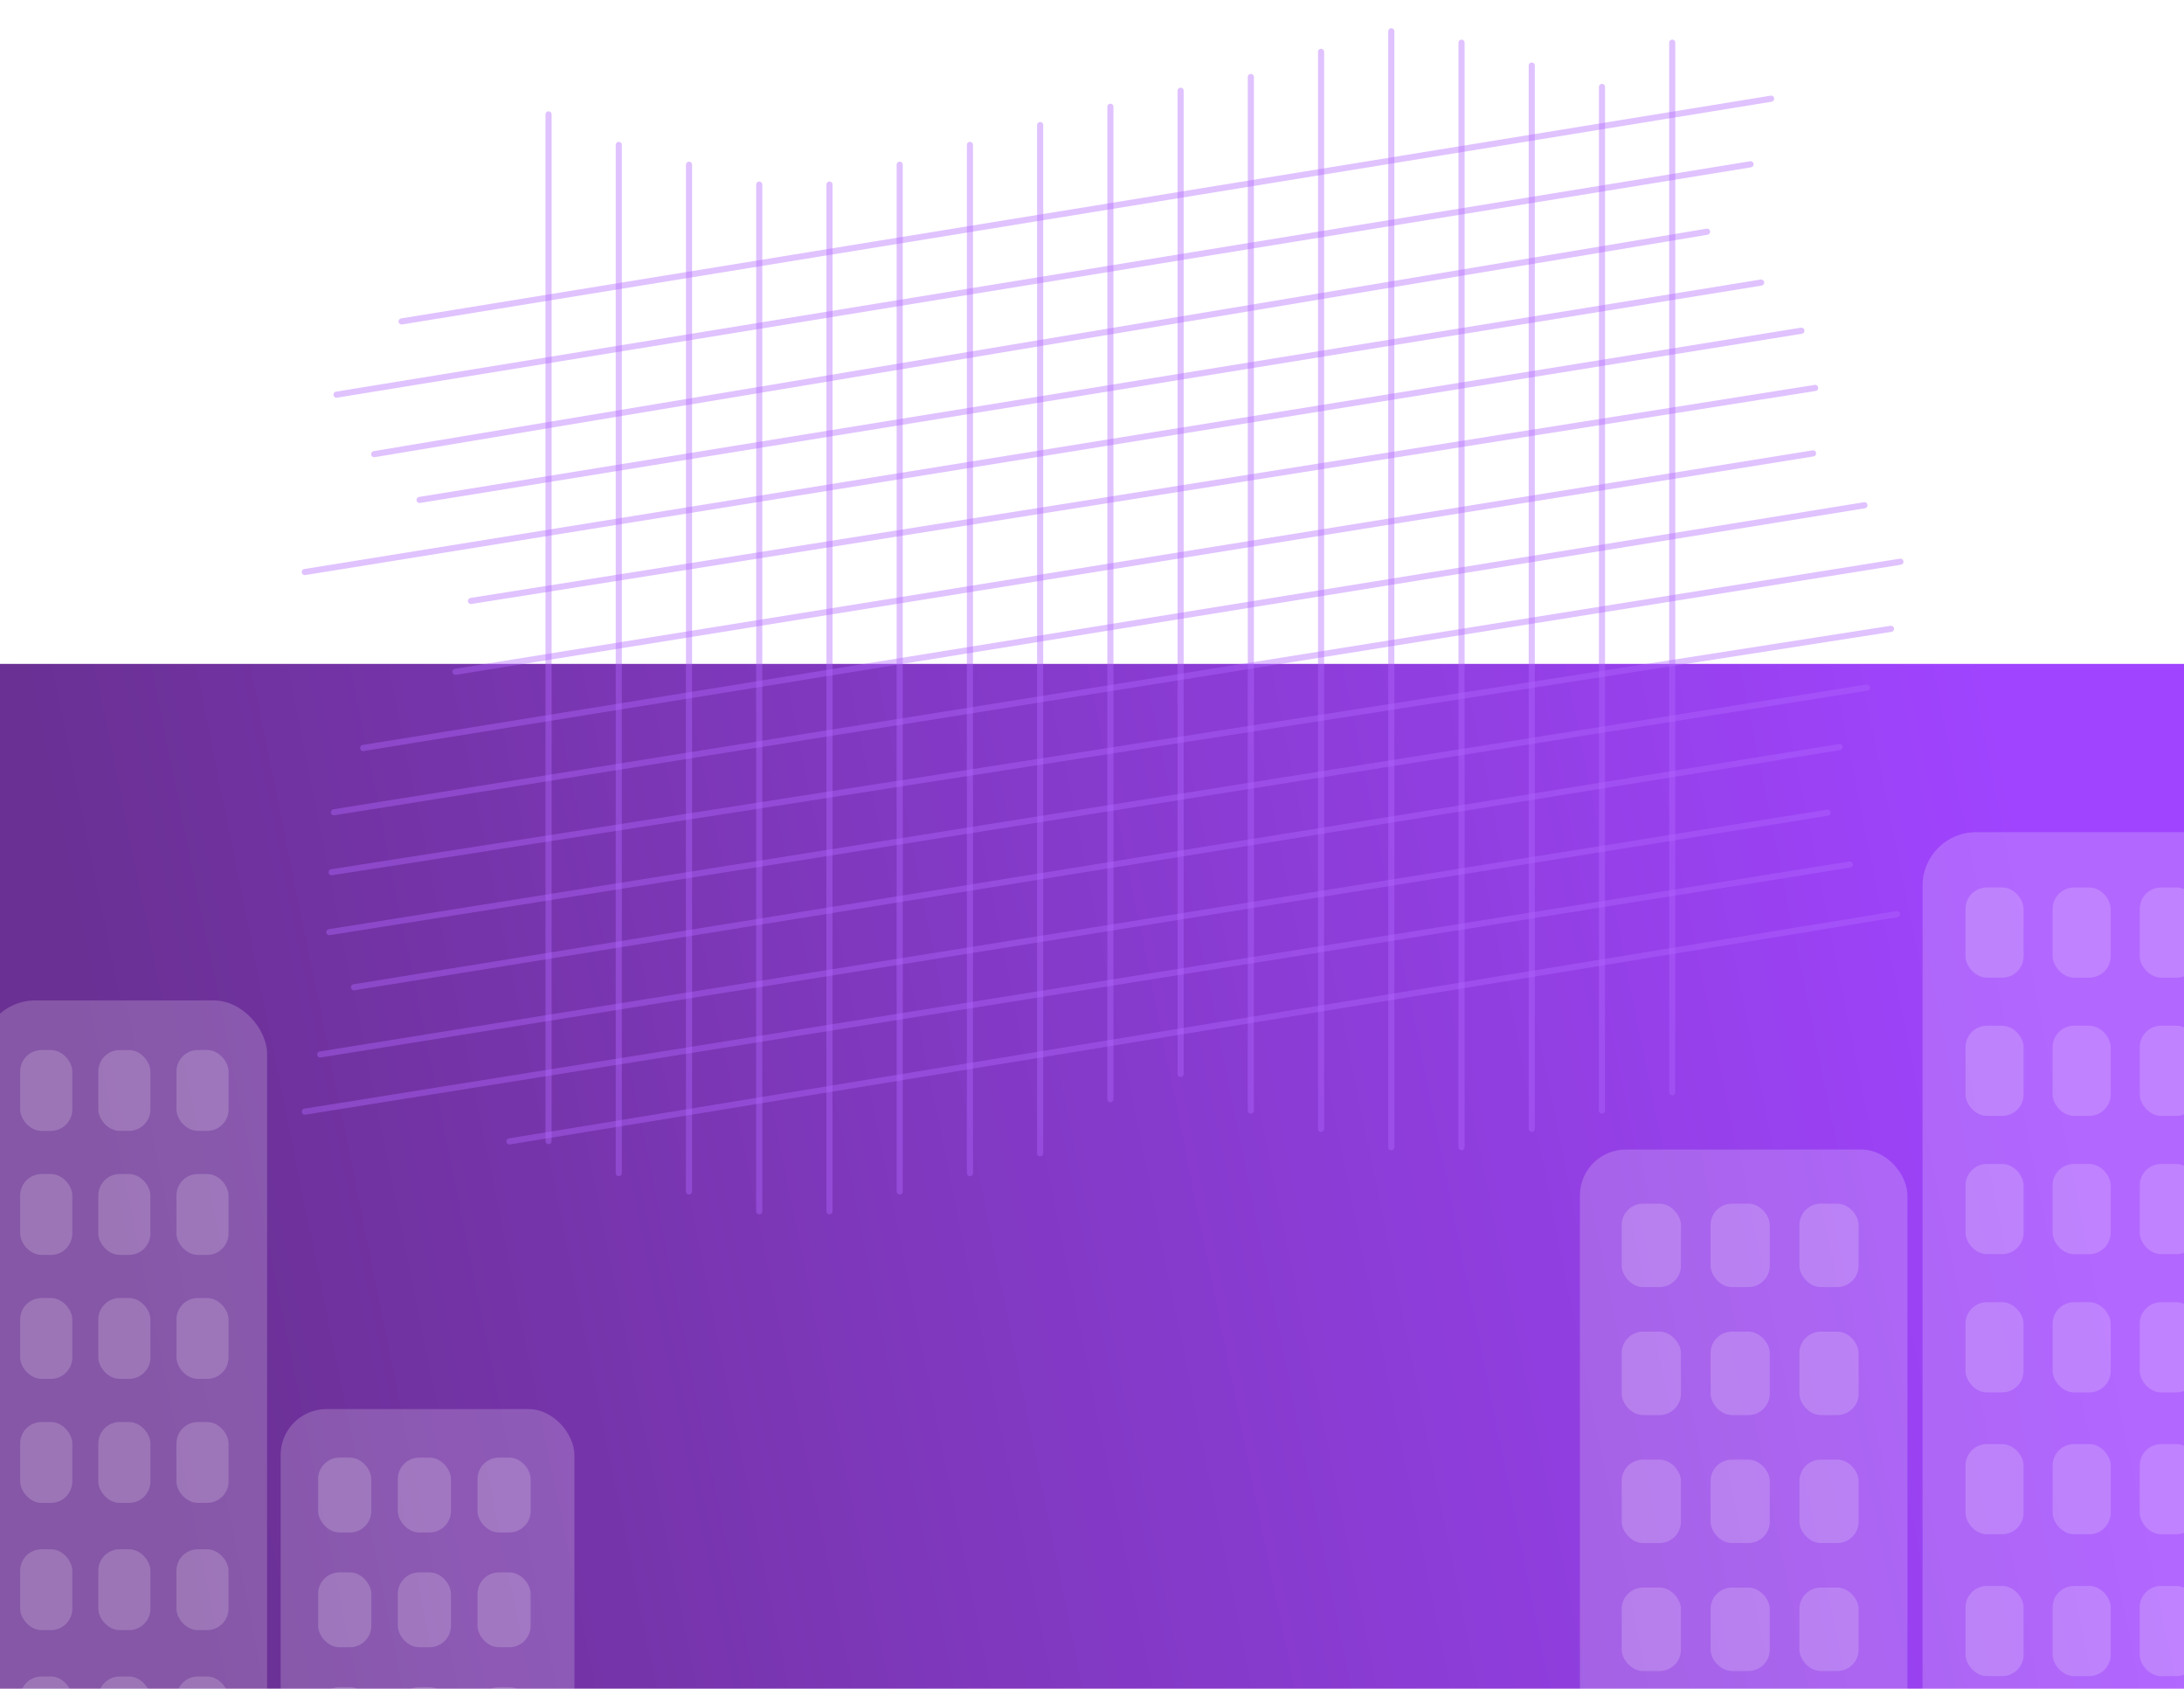 <svg width="1428" height="1104" viewBox="0 0 1428 1104" fill="none" xmlns="http://www.w3.org/2000/svg">
<g filter="url(#filter0_d)">
<path d="M-7 430H1428V1104H-7V430Z" fill="url(#paint0_linear)"/>
</g>
<path d="M358.669 74.779V745.949" stroke="#B268FF" stroke-opacity="0.4" stroke-width="4" stroke-linecap="round"/>
<path d="M404.588 94.725V766.892" stroke="#B268FF" stroke-opacity="0.4" stroke-width="4" stroke-linecap="round"/>
<path d="M450.507 107.689V778.859" stroke="#B268FF" stroke-opacity="0.4" stroke-width="4" stroke-linecap="round"/>
<path d="M496.426 120.654V791.823" stroke="#B268FF" stroke-opacity="0.4" stroke-width="4" stroke-linecap="round"/>
<path d="M542.345 120.654V791.823" stroke="#B268FF" stroke-opacity="0.4" stroke-width="4" stroke-linecap="round"/>
<path d="M588.264 107.689V778.859" stroke="#B268FF" stroke-opacity="0.4" stroke-width="4" stroke-linecap="round"/>
<path d="M634.183 94.725V766.892" stroke="#B268FF" stroke-opacity="0.4" stroke-width="4" stroke-linecap="round"/>
<path d="M680.102 81.76V753.927" stroke="#B268FF" stroke-opacity="0.4" stroke-width="4" stroke-linecap="round"/>
<path d="M817.858 50.346V726.003" stroke="#B268FF" stroke-opacity="0.4" stroke-width="4" stroke-linecap="round"/>
<path d="M863.777 33.891V737.971" stroke="#B268FF" stroke-opacity="0.4" stroke-width="4" stroke-linecap="round"/>
<path d="M909.696 20.427V749.938" stroke="#B268FF" stroke-opacity="0.4" stroke-width="4" stroke-linecap="round"/>
<path d="M955.615 27.907V749.938" stroke="#B268FF" stroke-opacity="0.4" stroke-width="4" stroke-linecap="round"/>
<path d="M1001.53 42.866V737.97" stroke="#B268FF" stroke-opacity="0.4" stroke-width="4" stroke-linecap="round"/>
<path d="M1047.45 56.828V726.003" stroke="#B268FF" stroke-opacity="0.4" stroke-width="4" stroke-linecap="round"/>
<path d="M1093.37 27.907V714.036" stroke="#B268FF" stroke-opacity="0.4" stroke-width="4" stroke-linecap="round"/>
<path d="M771.939 59.321V702.068" stroke="#B268FF" stroke-opacity="0.4" stroke-width="4" stroke-linecap="round"/>
<path d="M726.021 69.793V718.523" stroke="#B268FF" stroke-opacity="0.4" stroke-width="4" stroke-linecap="round"/>
<path d="M1158.02 64.521L262.598 210.124" stroke="#B268FF" stroke-opacity="0.4" stroke-width="4" stroke-linecap="round"/>
<path d="M1144.58 107.404L220.039 257.993" stroke="#B268FF" stroke-opacity="0.4" stroke-width="4" stroke-linecap="round"/>
<path d="M1116.17 151.471L244.678 296.887" stroke="#B268FF" stroke-opacity="0.4" stroke-width="4" stroke-linecap="round"/>
<path d="M1151.5 184.719L274.358 326.806" stroke="#B268FF" stroke-opacity="0.4" stroke-width="4" stroke-linecap="round"/>
<path d="M1177.82 216.196L199.273 373.952" stroke="#B268FF" stroke-opacity="0.4" stroke-width="4" stroke-linecap="round"/>
<path d="M1242.57 367.195L218.309 531.003" stroke="#B268FF" stroke-opacity="0.4" stroke-width="4" stroke-linecap="round"/>
<path d="M1236.41 411.076L216.815 570.188" stroke="#B268FF" stroke-opacity="0.4" stroke-width="4" stroke-linecap="round"/>
<path d="M1220.74 449.471L215.321 609.372" stroke="#B268FF" stroke-opacity="0.4" stroke-width="4" stroke-linecap="round"/>
<path d="M1202.82 488.365L231.43 645.395" stroke="#B268FF" stroke-opacity="0.4" stroke-width="4" stroke-linecap="round"/>
<path d="M1194.98 531.248L209.399 689.317" stroke="#B268FF" stroke-opacity="0.4" stroke-width="4" stroke-linecap="round"/>
<path d="M1209.54 565.156L199.32 726.715" stroke="#B268FF" stroke-opacity="0.4" stroke-width="4" stroke-linecap="round"/>
<path d="M1240.33 597.567L333.085 746.162" stroke="#B268FF" stroke-opacity="0.4" stroke-width="4" stroke-linecap="round"/>
<path d="M1219.06 330.296L237.48 488.97" stroke="#B268FF" stroke-opacity="0.4" stroke-width="4" stroke-linecap="round"/>
<path d="M1185.46 296.388L297.788 439.167" stroke="#B268FF" stroke-opacity="0.4" stroke-width="4" stroke-linecap="round"/>
<path d="M1186.83 253.594L307.957 392.849" stroke="#B268FF" stroke-opacity="0.4" stroke-width="4" stroke-linecap="round"/>
<rect x="183.49" y="921.145" width="192.084" height="427.855" rx="30" fill="white" fill-opacity="0.19"/>
<rect x="208.011" y="952.865" width="34.739" height="48.935" rx="14" fill="white" fill-opacity="0.18"/>
<rect x="260.119" y="952.864" width="34.739" height="48.935" rx="14" fill="white" fill-opacity="0.18"/>
<rect x="312.227" y="952.864" width="34.739" height="48.935" rx="14" fill="white" fill-opacity="0.18"/>
<rect x="208.011" y="1027.9" width="34.739" height="48.935" rx="14" fill="white" fill-opacity="0.18"/>
<rect x="260.119" y="1027.9" width="34.739" height="48.935" rx="14" fill="white" fill-opacity="0.18"/>
<rect x="312.227" y="1027.9" width="34.739" height="48.935" rx="14" fill="white" fill-opacity="0.18"/>
<rect x="208.011" y="1102.93" width="34.739" height="48.935" rx="14" fill="white" fill-opacity="0.18"/>
<rect x="260.119" y="1102.93" width="34.739" height="48.935" rx="14" fill="white" fill-opacity="0.18"/>
<rect x="312.227" y="1102.93" width="34.739" height="48.935" rx="14" fill="white" fill-opacity="0.18"/>
<rect x="-12" y="654" width="186.635" height="570.943" rx="35" fill="white" fill-opacity="0.19"/>
<rect x="13.203" y="686.424" width="34.057" height="52.865" rx="14" fill="white" fill-opacity="0.18"/>
<rect x="64.289" y="686.424" width="34.057" height="52.865" rx="14" fill="white" fill-opacity="0.18"/>
<rect x="115.375" y="686.424" width="34.057" height="52.865" rx="14" fill="white" fill-opacity="0.18"/>
<rect x="13.203" y="767.484" width="34.057" height="52.865" rx="14" fill="white" fill-opacity="0.18"/>
<rect x="64.289" y="767.484" width="34.057" height="52.865" rx="14" fill="white" fill-opacity="0.18"/>
<rect x="115.375" y="767.484" width="34.057" height="52.865" rx="14" fill="white" fill-opacity="0.18"/>
<rect x="13.203" y="848.543" width="34.057" height="52.865" rx="14" fill="white" fill-opacity="0.18"/>
<rect x="64.289" y="848.543" width="34.057" height="52.865" rx="14" fill="white" fill-opacity="0.18"/>
<rect x="115.375" y="848.543" width="34.057" height="52.865" rx="14" fill="white" fill-opacity="0.18"/>
<rect x="13.203" y="929.604" width="34.057" height="52.865" rx="14" fill="white" fill-opacity="0.18"/>
<rect x="64.289" y="929.604" width="34.057" height="52.865" rx="14" fill="white" fill-opacity="0.18"/>
<rect x="115.375" y="929.604" width="34.057" height="52.865" rx="14" fill="white" fill-opacity="0.18"/>
<rect x="13.203" y="1012.78" width="34.057" height="52.865" rx="14" fill="white" fill-opacity="0.18"/>
<rect x="64.289" y="1012.78" width="34.057" height="52.865" rx="14" fill="white" fill-opacity="0.18"/>
<rect x="115.375" y="1012.78" width="34.057" height="52.865" rx="14" fill="white" fill-opacity="0.18"/>
<rect x="13.203" y="1095.95" width="34.057" height="52.865" rx="14" fill="white" fill-opacity="0.18"/>
<rect x="64.289" y="1095.95" width="34.057" height="52.865" rx="14" fill="white" fill-opacity="0.18"/>
<rect x="115.375" y="1095.95" width="34.057" height="52.865" rx="14" fill="white" fill-opacity="0.18"/>
<rect x="1033" y="751.479" width="214.167" height="477.043" rx="30" fill="white" fill-opacity="0.19"/>
<rect x="1060.34" y="786.844" width="38.732" height="54.56" rx="14" fill="white" fill-opacity="0.18"/>
<rect x="1118.44" y="786.844" width="38.732" height="54.56" rx="14" fill="white" fill-opacity="0.18"/>
<rect x="1176.54" y="786.844" width="38.732" height="54.56" rx="14" fill="white" fill-opacity="0.18"/>
<rect x="1060.34" y="870.503" width="38.732" height="54.56" rx="14" fill="white" fill-opacity="0.18"/>
<rect x="1118.44" y="870.503" width="38.732" height="54.56" rx="14" fill="white" fill-opacity="0.18"/>
<rect x="1176.54" y="870.503" width="38.732" height="54.56" rx="14" fill="white" fill-opacity="0.18"/>
<rect x="1060.34" y="954.162" width="38.732" height="54.56" rx="14" fill="white" fill-opacity="0.18"/>
<rect x="1118.44" y="954.162" width="38.732" height="54.56" rx="14" fill="white" fill-opacity="0.18"/>
<rect x="1176.54" y="954.162" width="38.732" height="54.56" rx="14" fill="white" fill-opacity="0.18"/>
<rect x="1060.34" y="1037.82" width="38.732" height="54.56" rx="14" fill="white" fill-opacity="0.18"/>
<rect x="1118.44" y="1037.82" width="38.732" height="54.56" rx="14" fill="white" fill-opacity="0.18"/>
<rect x="1176.54" y="1037.82" width="38.732" height="54.56" rx="14" fill="white" fill-opacity="0.18"/>
<rect x="1257.04" y="544" width="208.092" height="636.582" rx="35" fill="white" fill-opacity="0.19"/>
<rect x="1285.14" y="580.152" width="37.973" height="58.943" rx="14" fill="white" fill-opacity="0.18"/>
<rect x="1342.1" y="580.152" width="37.973" height="58.943" rx="14" fill="white" fill-opacity="0.18"/>
<rect x="1399.06" y="580.152" width="37.973" height="58.943" rx="14" fill="white" fill-opacity="0.18"/>
<rect x="1285.14" y="670.531" width="37.973" height="58.943" rx="14" fill="white" fill-opacity="0.18"/>
<rect x="1342.1" y="670.531" width="37.973" height="58.943" rx="14" fill="white" fill-opacity="0.18"/>
<rect x="1399.06" y="670.531" width="37.973" height="58.943" rx="14" fill="white" fill-opacity="0.18"/>
<rect x="1285.14" y="760.909" width="37.973" height="58.943" rx="14" fill="white" fill-opacity="0.18"/>
<rect x="1342.1" y="760.909" width="37.973" height="58.943" rx="14" fill="white" fill-opacity="0.18"/>
<rect x="1399.06" y="760.909" width="37.973" height="58.943" rx="14" fill="white" fill-opacity="0.18"/>
<rect x="1285.14" y="851.288" width="37.973" height="58.943" rx="14" fill="white" fill-opacity="0.18"/>
<rect x="1342.1" y="851.288" width="37.973" height="58.943" rx="14" fill="white" fill-opacity="0.18"/>
<rect x="1399.06" y="851.288" width="37.973" height="58.943" rx="14" fill="white" fill-opacity="0.18"/>
<rect x="1285.14" y="944.025" width="37.973" height="58.943" rx="14" fill="white" fill-opacity="0.18"/>
<rect x="1342.1" y="944.025" width="37.973" height="58.943" rx="14" fill="white" fill-opacity="0.18"/>
<rect x="1399.06" y="944.025" width="37.973" height="58.943" rx="14" fill="white" fill-opacity="0.18"/>
<rect x="1285.14" y="1036.76" width="37.973" height="58.943" rx="14" fill="white" fill-opacity="0.18"/>
<rect x="1342.1" y="1036.76" width="37.973" height="58.943" rx="14" fill="white" fill-opacity="0.18"/>
<rect x="1399.06" y="1036.76" width="37.973" height="58.943" rx="14" fill="white" fill-opacity="0.18"/>
<defs>
<filter id="filter0_d" x="-11" y="430" width="1443" height="682" filterUnits="userSpaceOnUse" color-interpolation-filters="sRGB">
<feFlood flood-opacity="0" result="BackgroundImageFix"/>
<feColorMatrix in="SourceAlpha" type="matrix" values="0 0 0 0 0 0 0 0 0 0 0 0 0 0 0 0 0 0 127 0"/>
<feOffset dy="4"/>
<feGaussianBlur stdDeviation="2"/>
<feColorMatrix type="matrix" values="0 0 0 0 0 0 0 0 0 0 0 0 0 0 0 0 0 0 0.25 0"/>
<feBlend mode="normal" in2="BackgroundImageFix" result="effect1_dropShadow"/>
<feBlend mode="normal" in="SourceGraphic" in2="effect1_dropShadow" result="shape"/>
</filter>
<linearGradient id="paint0_linear" x1="10.938" y1="476.7" x2="1257.94" y2="224.096" gradientUnits="userSpaceOnUse">
<stop stop-color="#6A3093"/>
<stop offset="1" stop-color="#A044FF"/>
</linearGradient>
</defs>
</svg>
